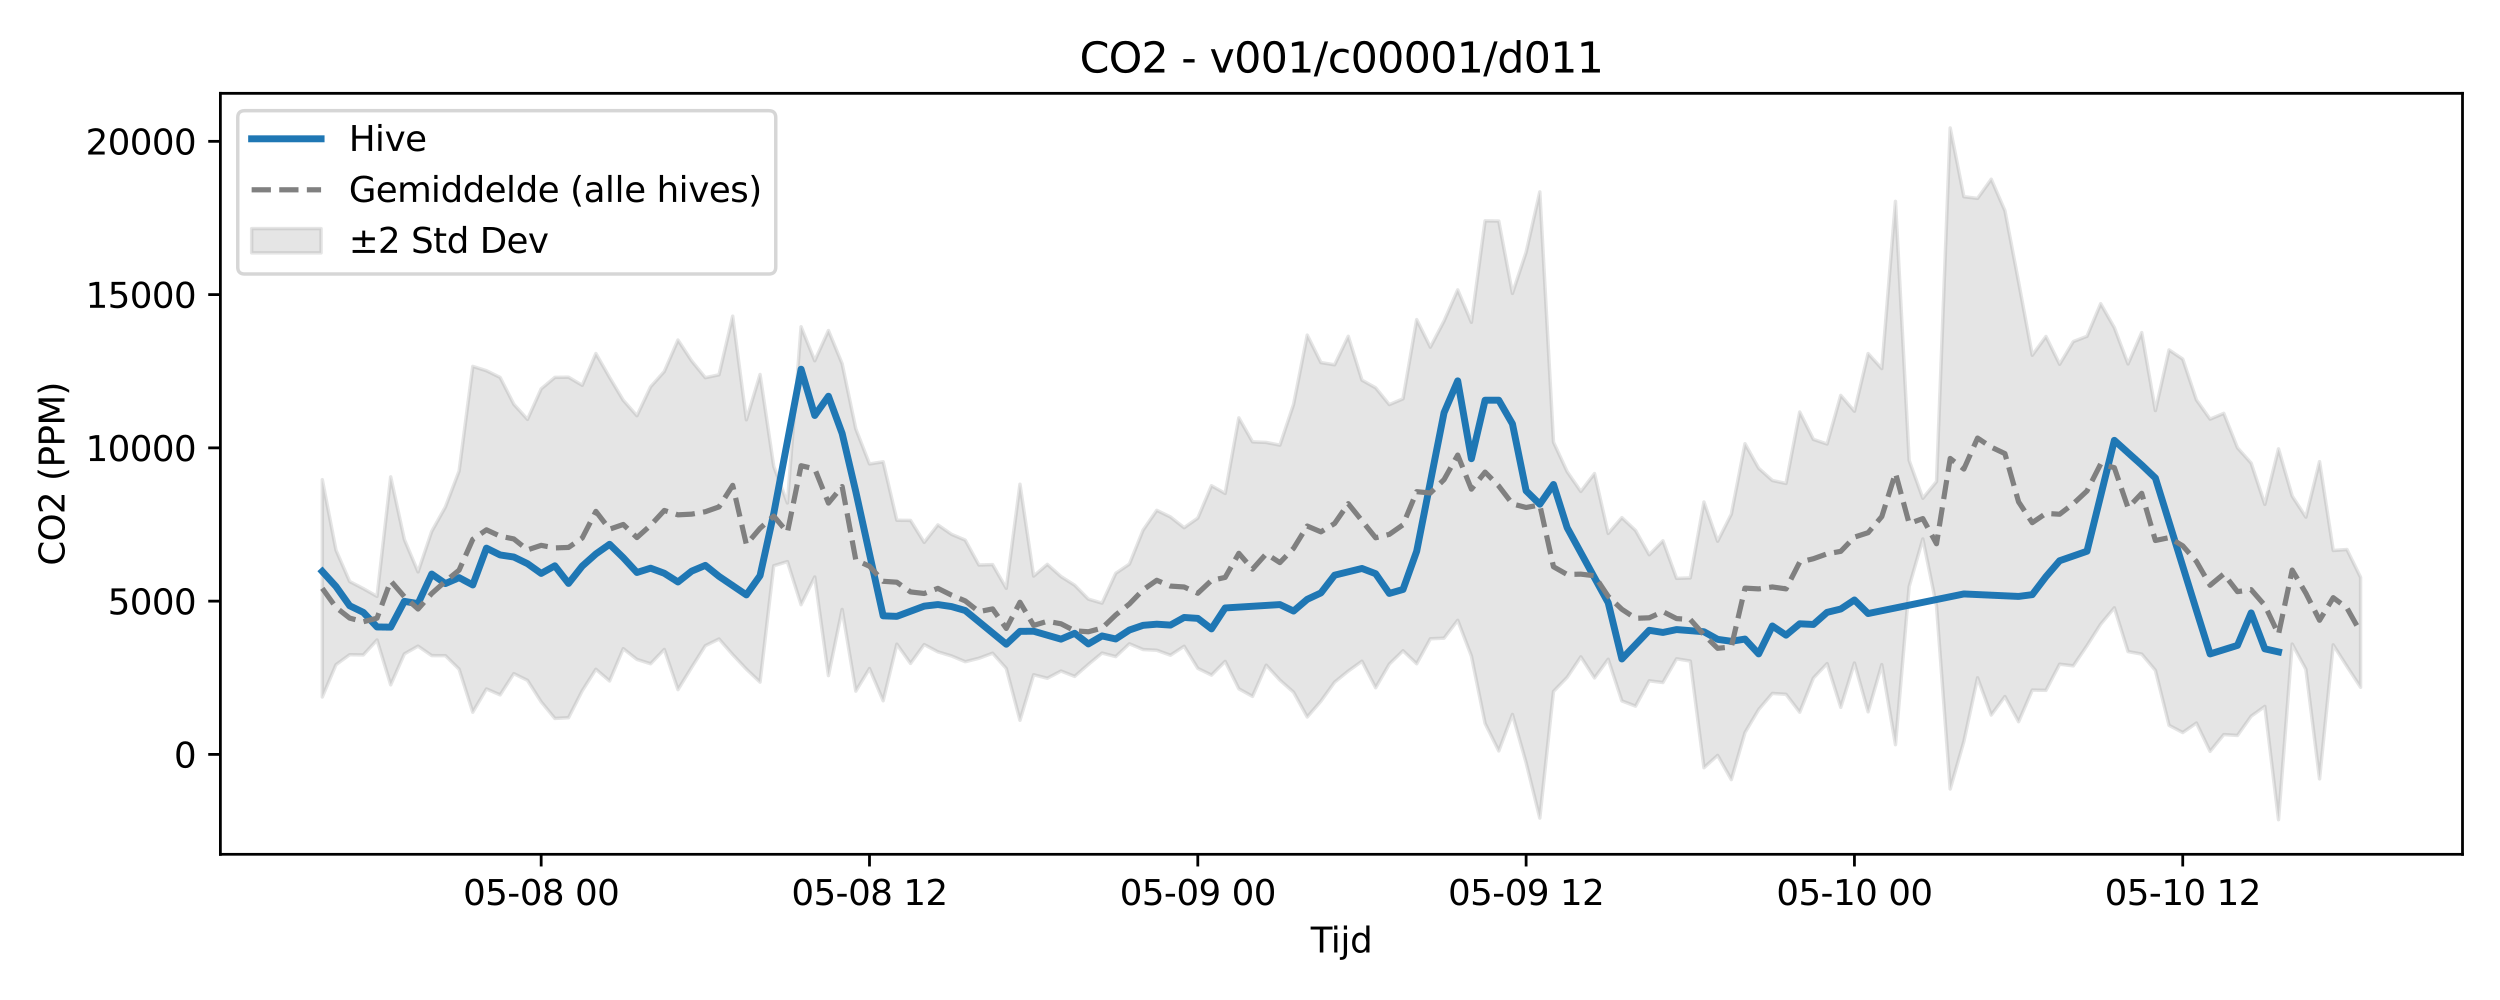 <?xml version="1.0" encoding="utf-8" standalone="no"?>
<!DOCTYPE svg PUBLIC "-//W3C//DTD SVG 1.1//EN"
  "http://www.w3.org/Graphics/SVG/1.1/DTD/svg11.dtd">
<svg xmlns:xlink="http://www.w3.org/1999/xlink" width="720pt" height="288pt" viewBox="0 0 720 288" xmlns="http://www.w3.org/2000/svg" version="1.1">
 <defs>
  <style type="text/css">*{stroke-linejoin: round; stroke-linecap: butt}</style>
 </defs>
 <g id="figure_1">
  <g id="patch_1">
   <path d="M 0 288 
L 720 288 
L 720 0 
L 0 0 
z
" style="fill: #ffffff"/>
  </g>
  <g id="axes_1">
   <g id="patch_2">
    <path d="M 63.47 246.04 
L 709.2 246.04 
L 709.2 26.88 
L 63.47 26.88 
z
" style="fill: #ffffff"/>
   </g>
   <g id="FillBetweenPolyCollection_1">
    <defs>
     <path id="m1cd697b3a4" d="M 92.821 -149.857 
L 92.821 -87.265 
L 96.761 -96.568 
L 100.701 -99.441 
L 104.641 -99.381 
L 108.58 -103.682 
L 112.52 -90.764 
L 116.46 -99.681 
L 120.4 -101.909 
L 124.34 -99.181 
L 128.279 -99.164 
L 132.219 -95.28 
L 136.159 -82.875 
L 140.099 -89.584 
L 144.039 -87.875 
L 147.978 -93.989 
L 151.918 -92.054 
L 155.858 -85.867 
L 159.798 -81.086 
L 163.737 -81.306 
L 167.677 -89.051 
L 171.617 -95.248 
L 175.557 -91.877 
L 179.497 -101.176 
L 183.436 -98.084 
L 187.376 -96.836 
L 191.316 -100.967 
L 195.256 -89.384 
L 199.195 -95.785 
L 203.135 -102.03 
L 207.075 -103.975 
L 211.015 -99.48 
L 214.955 -95.288 
L 218.894 -91.544 
L 222.834 -125.053 
L 226.774 -126.261 
L 230.714 -113.846 
L 234.653 -121.828 
L 238.593 -93.425 
L 242.533 -112.487 
L 246.473 -88.946 
L 250.413 -95.459 
L 254.352 -86.172 
L 258.292 -102.478 
L 262.232 -96.932 
L 266.172 -102.364 
L 270.111 -100.268 
L 274.051 -99.081 
L 277.991 -97.424 
L 281.931 -98.413 
L 285.871 -99.874 
L 289.81 -95.466 
L 293.75 -80.554 
L 297.69 -93.672 
L 301.63 -92.661 
L 305.57 -94.737 
L 309.509 -93.195 
L 313.449 -96.648 
L 317.389 -99.917 
L 321.329 -98.898 
L 325.268 -102.586 
L 329.208 -100.93 
L 333.148 -100.728 
L 337.088 -99.299 
L 341.028 -101.877 
L 344.967 -95.502 
L 348.907 -93.571 
L 352.847 -97.528 
L 356.787 -89.623 
L 360.726 -87.436 
L 364.666 -96.42 
L 368.606 -92.134 
L 372.546 -88.642 
L 376.486 -81.509 
L 380.425 -86.066 
L 384.365 -91.53 
L 388.305 -94.735 
L 392.245 -97.567 
L 396.184 -89.932 
L 400.124 -96.74 
L 404.064 -100.583 
L 408.004 -96.836 
L 411.944 -104.027 
L 415.883 -104.205 
L 419.823 -109.354 
L 423.763 -99.068 
L 427.703 -79.665 
L 431.642 -71.728 
L 435.582 -82.234 
L 439.522 -68.338 
L 443.462 -52.395 
L 447.402 -88.867 
L 451.341 -92.93 
L 455.281 -98.828 
L 459.221 -92.753 
L 463.161 -98.137 
L 467.1 -86.137 
L 471.04 -84.628 
L 474.98 -91.92 
L 478.92 -91.432 
L 482.86 -98.266 
L 486.799 -97.616 
L 490.739 -66.896 
L 494.679 -70.449 
L 498.619 -63.465 
L 502.559 -77.027 
L 506.498 -83.652 
L 510.438 -88.292 
L 514.378 -88.036 
L 518.318 -82.878 
L 522.257 -92.716 
L 526.197 -96.878 
L 530.137 -84.291 
L 534.077 -97.055 
L 538.017 -82.996 
L 541.956 -96.599 
L 545.896 -73.531 
L 549.836 -119.077 
L 553.776 -132.783 
L 557.715 -113.503 
L 561.655 -60.771 
L 565.595 -74.476 
L 569.535 -92.797 
L 573.475 -82.07 
L 577.414 -87.397 
L 581.354 -80.142 
L 585.294 -89.258 
L 589.234 -89.181 
L 593.173 -96.716 
L 597.113 -96.239 
L 601.053 -102.043 
L 604.993 -108.229 
L 608.933 -112.957 
L 612.872 -100.344 
L 616.812 -99.622 
L 620.752 -94.934 
L 624.692 -79.094 
L 628.631 -77.029 
L 632.571 -79.763 
L 636.511 -71.604 
L 640.451 -76.444 
L 644.391 -76.186 
L 648.33 -81.728 
L 652.27 -84.552 
L 656.21 -51.922 
L 660.15 -102.513 
L 664.09 -95.251 
L 668.029 -63.68 
L 671.969 -102.28 
L 675.909 -96.102 
L 679.849 -90.07 
L 679.849 -121.725 
L 679.849 -121.725 
L 675.909 -129.746 
L 671.969 -129.457 
L 668.029 -155.05 
L 664.09 -139.067 
L 660.15 -145.126 
L 656.21 -158.728 
L 652.27 -142.736 
L 648.33 -154.625 
L 644.391 -159.033 
L 640.451 -168.955 
L 636.511 -167.289 
L 632.571 -172.831 
L 628.631 -184.576 
L 624.692 -187.222 
L 620.752 -169.744 
L 616.812 -192.221 
L 612.872 -183.188 
L 608.933 -193.639 
L 604.993 -200.538 
L 601.053 -191.156 
L 597.113 -189.629 
L 593.173 -183.087 
L 589.234 -191.103 
L 585.294 -185.688 
L 581.354 -206.771 
L 577.414 -227.324 
L 573.475 -236.383 
L 569.535 -230.869 
L 565.595 -231.35 
L 561.655 -251.158 
L 557.715 -149.301 
L 553.776 -144.5 
L 549.836 -155.386 
L 545.896 -230.018 
L 541.956 -181.844 
L 538.017 -186.177 
L 534.077 -169.567 
L 530.137 -174.131 
L 526.197 -160.129 
L 522.257 -161.459 
L 518.318 -169.344 
L 514.378 -148.769 
L 510.438 -149.619 
L 506.498 -153.147 
L 502.559 -160.211 
L 498.619 -139.915 
L 494.679 -132.123 
L 490.739 -143.433 
L 486.799 -121.564 
L 482.86 -121.421 
L 478.92 -132.258 
L 474.98 -128.228 
L 471.04 -135.228 
L 467.1 -138.919 
L 463.161 -134.369 
L 459.221 -151.617 
L 455.281 -146.467 
L 451.341 -152.159 
L 447.402 -160.679 
L 443.462 -232.736 
L 439.522 -215.354 
L 435.582 -203.512 
L 431.642 -224.337 
L 427.703 -224.403 
L 423.763 -195.176 
L 419.823 -204.521 
L 415.883 -195.537 
L 411.944 -188.018 
L 408.004 -195.957 
L 404.064 -173.143 
L 400.124 -171.474 
L 396.184 -176.307 
L 392.245 -178.524 
L 388.305 -191.144 
L 384.365 -182.941 
L 380.425 -183.58 
L 376.486 -191.491 
L 372.546 -171.519 
L 368.606 -159.807 
L 364.666 -160.577 
L 360.726 -160.754 
L 356.787 -167.665 
L 352.847 -145.894 
L 348.907 -148.116 
L 344.967 -138.789 
L 341.028 -136.022 
L 337.088 -139.122 
L 333.148 -141.029 
L 329.208 -135.329 
L 325.268 -125.549 
L 321.329 -122.883 
L 317.389 -114.3 
L 313.449 -115.453 
L 309.509 -119.46 
L 305.57 -121.962 
L 301.63 -125.471 
L 297.69 -122.088 
L 293.75 -148.547 
L 289.81 -118.566 
L 285.871 -125.394 
L 281.931 -125.275 
L 277.991 -132.452 
L 274.051 -134.108 
L 270.111 -136.836 
L 266.172 -131.793 
L 262.232 -138.126 
L 258.292 -138.167 
L 254.352 -155.007 
L 250.413 -154.389 
L 246.473 -164.481 
L 242.533 -183.259 
L 238.593 -192.807 
L 234.653 -184.103 
L 230.714 -193.897 
L 226.774 -143.132 
L 222.834 -153.673 
L 218.894 -180.154 
L 214.955 -167.102 
L 211.015 -196.952 
L 207.075 -180.055 
L 203.135 -179.224 
L 199.195 -184.066 
L 195.256 -190.072 
L 191.316 -181.011 
L 187.376 -176.604 
L 183.436 -168.273 
L 179.497 -172.728 
L 175.557 -179.306 
L 171.617 -186.193 
L 167.677 -177.033 
L 163.737 -179.373 
L 159.798 -179.316 
L 155.858 -176.005 
L 151.918 -167.22 
L 147.978 -171.582 
L 144.039 -179.296 
L 140.099 -181.241 
L 136.159 -182.48 
L 132.219 -152.324 
L 128.279 -142 
L 124.34 -134.972 
L 120.4 -123.292 
L 116.46 -132.604 
L 112.52 -150.669 
L 108.58 -116.245 
L 104.641 -118.484 
L 100.701 -120.533 
L 96.761 -129.568 
L 92.821 -149.857 
z
" style="stroke: #808080; stroke-opacity: 0.2"/>
    </defs>
    <g clip-path="url(#p58d1a77157)">
     <use xlink:href="#m1cd697b3a4" x="0" y="288" style="fill: #808080; fill-opacity: 0.2; stroke: #808080; stroke-opacity: 0.2"/>
    </g>
   </g>
   <g id="matplotlib.axis_1">
    <g id="xtick_1">
     <g id="line2d_1">
      <defs>
       <path id="md3120bef82" d="M 0 0 
L 0 3.5 
" style="stroke: #000000; stroke-width: 0.8"/>
      </defs>
      <g>
       <use xlink:href="#md3120bef82" x="155.858" y="246.04" style="stroke: #000000; stroke-width: 0.8"/>
      </g>
     </g>
     <g id="text_1">
      <!-- 05-08 00 -->
      <g transform="translate(133.377 260.638) scale(0.1 -0.1)">
       <defs>
        <path id="DejaVuSans-30" d="M 2034 4250 
Q 1547 4250 1301 3770 
Q 1056 3291 1056 2328 
Q 1056 1369 1301 889 
Q 1547 409 2034 409 
Q 2525 409 2770 889 
Q 3016 1369 3016 2328 
Q 3016 3291 2770 3770 
Q 2525 4250 2034 4250 
z
M 2034 4750 
Q 2819 4750 3233 4129 
Q 3647 3509 3647 2328 
Q 3647 1150 3233 529 
Q 2819 -91 2034 -91 
Q 1250 -91 836 529 
Q 422 1150 422 2328 
Q 422 3509 836 4129 
Q 1250 4750 2034 4750 
z
" transform="scale(0.016)"/>
        <path id="DejaVuSans-35" d="M 691 4666 
L 3169 4666 
L 3169 4134 
L 1269 4134 
L 1269 2991 
Q 1406 3038 1543 3061 
Q 1681 3084 1819 3084 
Q 2600 3084 3056 2656 
Q 3513 2228 3513 1497 
Q 3513 744 3044 326 
Q 2575 -91 1722 -91 
Q 1428 -91 1123 -41 
Q 819 9 494 109 
L 494 744 
Q 775 591 1075 516 
Q 1375 441 1709 441 
Q 2250 441 2565 725 
Q 2881 1009 2881 1497 
Q 2881 1984 2565 2268 
Q 2250 2553 1709 2553 
Q 1456 2553 1204 2497 
Q 953 2441 691 2322 
L 691 4666 
z
" transform="scale(0.016)"/>
        <path id="DejaVuSans-2d" d="M 313 2009 
L 1997 2009 
L 1997 1497 
L 313 1497 
L 313 2009 
z
" transform="scale(0.016)"/>
        <path id="DejaVuSans-38" d="M 2034 2216 
Q 1584 2216 1326 1975 
Q 1069 1734 1069 1313 
Q 1069 891 1326 650 
Q 1584 409 2034 409 
Q 2484 409 2743 651 
Q 3003 894 3003 1313 
Q 3003 1734 2745 1975 
Q 2488 2216 2034 2216 
z
M 1403 2484 
Q 997 2584 770 2862 
Q 544 3141 544 3541 
Q 544 4100 942 4425 
Q 1341 4750 2034 4750 
Q 2731 4750 3128 4425 
Q 3525 4100 3525 3541 
Q 3525 3141 3298 2862 
Q 3072 2584 2669 2484 
Q 3125 2378 3379 2068 
Q 3634 1759 3634 1313 
Q 3634 634 3220 271 
Q 2806 -91 2034 -91 
Q 1263 -91 848 271 
Q 434 634 434 1313 
Q 434 1759 690 2068 
Q 947 2378 1403 2484 
z
M 1172 3481 
Q 1172 3119 1398 2916 
Q 1625 2713 2034 2713 
Q 2441 2713 2670 2916 
Q 2900 3119 2900 3481 
Q 2900 3844 2670 4047 
Q 2441 4250 2034 4250 
Q 1625 4250 1398 4047 
Q 1172 3844 1172 3481 
z
" transform="scale(0.016)"/>
        <path id="DejaVuSans-20" transform="scale(0.016)"/>
       </defs>
       <use xlink:href="#DejaVuSans-30"/>
       <use xlink:href="#DejaVuSans-35" transform="translate(63.623 0)"/>
       <use xlink:href="#DejaVuSans-2d" transform="translate(127.246 0)"/>
       <use xlink:href="#DejaVuSans-30" transform="translate(163.33 0)"/>
       <use xlink:href="#DejaVuSans-38" transform="translate(226.953 0)"/>
       <use xlink:href="#DejaVuSans-20" transform="translate(290.576 0)"/>
       <use xlink:href="#DejaVuSans-30" transform="translate(322.363 0)"/>
       <use xlink:href="#DejaVuSans-30" transform="translate(385.986 0)"/>
      </g>
     </g>
    </g>
    <g id="xtick_2">
     <g id="line2d_2">
      <g>
       <use xlink:href="#md3120bef82" x="250.413" y="246.04" style="stroke: #000000; stroke-width: 0.8"/>
      </g>
     </g>
     <g id="text_2">
      <!-- 05-08 12 -->
      <g transform="translate(227.932 260.638) scale(0.1 -0.1)">
       <defs>
        <path id="DejaVuSans-31" d="M 794 531 
L 1825 531 
L 1825 4091 
L 703 3866 
L 703 4441 
L 1819 4666 
L 2450 4666 
L 2450 531 
L 3481 531 
L 3481 0 
L 794 0 
L 794 531 
z
" transform="scale(0.016)"/>
        <path id="DejaVuSans-32" d="M 1228 531 
L 3431 531 
L 3431 0 
L 469 0 
L 469 531 
Q 828 903 1448 1529 
Q 2069 2156 2228 2338 
Q 2531 2678 2651 2914 
Q 2772 3150 2772 3378 
Q 2772 3750 2511 3984 
Q 2250 4219 1831 4219 
Q 1534 4219 1204 4116 
Q 875 4013 500 3803 
L 500 4441 
Q 881 4594 1212 4672 
Q 1544 4750 1819 4750 
Q 2544 4750 2975 4387 
Q 3406 4025 3406 3419 
Q 3406 3131 3298 2873 
Q 3191 2616 2906 2266 
Q 2828 2175 2409 1742 
Q 1991 1309 1228 531 
z
" transform="scale(0.016)"/>
       </defs>
       <use xlink:href="#DejaVuSans-30"/>
       <use xlink:href="#DejaVuSans-35" transform="translate(63.623 0)"/>
       <use xlink:href="#DejaVuSans-2d" transform="translate(127.246 0)"/>
       <use xlink:href="#DejaVuSans-30" transform="translate(163.33 0)"/>
       <use xlink:href="#DejaVuSans-38" transform="translate(226.953 0)"/>
       <use xlink:href="#DejaVuSans-20" transform="translate(290.576 0)"/>
       <use xlink:href="#DejaVuSans-31" transform="translate(322.363 0)"/>
       <use xlink:href="#DejaVuSans-32" transform="translate(385.986 0)"/>
      </g>
     </g>
    </g>
    <g id="xtick_3">
     <g id="line2d_3">
      <g>
       <use xlink:href="#md3120bef82" x="344.967" y="246.04" style="stroke: #000000; stroke-width: 0.8"/>
      </g>
     </g>
     <g id="text_3">
      <!-- 05-09 00 -->
      <g transform="translate(322.487 260.638) scale(0.1 -0.1)">
       <defs>
        <path id="DejaVuSans-39" d="M 703 97 
L 703 672 
Q 941 559 1184 500 
Q 1428 441 1663 441 
Q 2288 441 2617 861 
Q 2947 1281 2994 2138 
Q 2813 1869 2534 1725 
Q 2256 1581 1919 1581 
Q 1219 1581 811 2004 
Q 403 2428 403 3163 
Q 403 3881 828 4315 
Q 1253 4750 1959 4750 
Q 2769 4750 3195 4129 
Q 3622 3509 3622 2328 
Q 3622 1225 3098 567 
Q 2575 -91 1691 -91 
Q 1453 -91 1209 -44 
Q 966 3 703 97 
z
M 1959 2075 
Q 2384 2075 2632 2365 
Q 2881 2656 2881 3163 
Q 2881 3666 2632 3958 
Q 2384 4250 1959 4250 
Q 1534 4250 1286 3958 
Q 1038 3666 1038 3163 
Q 1038 2656 1286 2365 
Q 1534 2075 1959 2075 
z
" transform="scale(0.016)"/>
       </defs>
       <use xlink:href="#DejaVuSans-30"/>
       <use xlink:href="#DejaVuSans-35" transform="translate(63.623 0)"/>
       <use xlink:href="#DejaVuSans-2d" transform="translate(127.246 0)"/>
       <use xlink:href="#DejaVuSans-30" transform="translate(163.33 0)"/>
       <use xlink:href="#DejaVuSans-39" transform="translate(226.953 0)"/>
       <use xlink:href="#DejaVuSans-20" transform="translate(290.576 0)"/>
       <use xlink:href="#DejaVuSans-30" transform="translate(322.363 0)"/>
       <use xlink:href="#DejaVuSans-30" transform="translate(385.986 0)"/>
      </g>
     </g>
    </g>
    <g id="xtick_4">
     <g id="line2d_4">
      <g>
       <use xlink:href="#md3120bef82" x="439.522" y="246.04" style="stroke: #000000; stroke-width: 0.8"/>
      </g>
     </g>
     <g id="text_4">
      <!-- 05-09 12 -->
      <g transform="translate(417.042 260.638) scale(0.1 -0.1)">
       <use xlink:href="#DejaVuSans-30"/>
       <use xlink:href="#DejaVuSans-35" transform="translate(63.623 0)"/>
       <use xlink:href="#DejaVuSans-2d" transform="translate(127.246 0)"/>
       <use xlink:href="#DejaVuSans-30" transform="translate(163.33 0)"/>
       <use xlink:href="#DejaVuSans-39" transform="translate(226.953 0)"/>
       <use xlink:href="#DejaVuSans-20" transform="translate(290.576 0)"/>
       <use xlink:href="#DejaVuSans-31" transform="translate(322.363 0)"/>
       <use xlink:href="#DejaVuSans-32" transform="translate(385.986 0)"/>
      </g>
     </g>
    </g>
    <g id="xtick_5">
     <g id="line2d_5">
      <g>
       <use xlink:href="#md3120bef82" x="534.077" y="246.04" style="stroke: #000000; stroke-width: 0.8"/>
      </g>
     </g>
     <g id="text_5">
      <!-- 05-10 00 -->
      <g transform="translate(511.596 260.638) scale(0.1 -0.1)">
       <use xlink:href="#DejaVuSans-30"/>
       <use xlink:href="#DejaVuSans-35" transform="translate(63.623 0)"/>
       <use xlink:href="#DejaVuSans-2d" transform="translate(127.246 0)"/>
       <use xlink:href="#DejaVuSans-31" transform="translate(163.33 0)"/>
       <use xlink:href="#DejaVuSans-30" transform="translate(226.953 0)"/>
       <use xlink:href="#DejaVuSans-20" transform="translate(290.576 0)"/>
       <use xlink:href="#DejaVuSans-30" transform="translate(322.363 0)"/>
       <use xlink:href="#DejaVuSans-30" transform="translate(385.986 0)"/>
      </g>
     </g>
    </g>
    <g id="xtick_6">
     <g id="line2d_6">
      <g>
       <use xlink:href="#md3120bef82" x="628.631" y="246.04" style="stroke: #000000; stroke-width: 0.8"/>
      </g>
     </g>
     <g id="text_6">
      <!-- 05-10 12 -->
      <g transform="translate(606.151 260.638) scale(0.1 -0.1)">
       <use xlink:href="#DejaVuSans-30"/>
       <use xlink:href="#DejaVuSans-35" transform="translate(63.623 0)"/>
       <use xlink:href="#DejaVuSans-2d" transform="translate(127.246 0)"/>
       <use xlink:href="#DejaVuSans-31" transform="translate(163.33 0)"/>
       <use xlink:href="#DejaVuSans-30" transform="translate(226.953 0)"/>
       <use xlink:href="#DejaVuSans-20" transform="translate(290.576 0)"/>
       <use xlink:href="#DejaVuSans-31" transform="translate(322.363 0)"/>
       <use xlink:href="#DejaVuSans-32" transform="translate(385.986 0)"/>
      </g>
     </g>
    </g>
    <g id="text_7">
     <!-- Tijd -->
     <g transform="translate(377.485 274.317) scale(0.1 -0.1)">
      <defs>
       <path id="DejaVuSans-54" d="M -19 4666 
L 3928 4666 
L 3928 4134 
L 2272 4134 
L 2272 0 
L 1638 0 
L 1638 4134 
L -19 4134 
L -19 4666 
z
" transform="scale(0.016)"/>
       <path id="DejaVuSans-69" d="M 603 3500 
L 1178 3500 
L 1178 0 
L 603 0 
L 603 3500 
z
M 603 4863 
L 1178 4863 
L 1178 4134 
L 603 4134 
L 603 4863 
z
" transform="scale(0.016)"/>
       <path id="DejaVuSans-6a" d="M 603 3500 
L 1178 3500 
L 1178 -63 
Q 1178 -731 923 -1031 
Q 669 -1331 103 -1331 
L -116 -1331 
L -116 -844 
L 38 -844 
Q 366 -844 484 -692 
Q 603 -541 603 -63 
L 603 3500 
z
M 603 4863 
L 1178 4863 
L 1178 4134 
L 603 4134 
L 603 4863 
z
" transform="scale(0.016)"/>
       <path id="DejaVuSans-64" d="M 2906 2969 
L 2906 4863 
L 3481 4863 
L 3481 0 
L 2906 0 
L 2906 525 
Q 2725 213 2448 61 
Q 2172 -91 1784 -91 
Q 1150 -91 751 415 
Q 353 922 353 1747 
Q 353 2572 751 3078 
Q 1150 3584 1784 3584 
Q 2172 3584 2448 3432 
Q 2725 3281 2906 2969 
z
M 947 1747 
Q 947 1113 1208 752 
Q 1469 391 1925 391 
Q 2381 391 2643 752 
Q 2906 1113 2906 1747 
Q 2906 2381 2643 2742 
Q 2381 3103 1925 3103 
Q 1469 3103 1208 2742 
Q 947 2381 947 1747 
z
" transform="scale(0.016)"/>
      </defs>
      <use xlink:href="#DejaVuSans-54"/>
      <use xlink:href="#DejaVuSans-69" transform="translate(57.959 0)"/>
      <use xlink:href="#DejaVuSans-6a" transform="translate(85.742 0)"/>
      <use xlink:href="#DejaVuSans-64" transform="translate(113.525 0)"/>
     </g>
    </g>
   </g>
   <g id="matplotlib.axis_2">
    <g id="ytick_1">
     <g id="line2d_7">
      <defs>
       <path id="mbe0775b3e4" d="M 0 0 
L -3.5 0 
" style="stroke: #000000; stroke-width: 0.8"/>
      </defs>
      <g>
       <use xlink:href="#mbe0775b3e4" x="63.47" y="217.274" style="stroke: #000000; stroke-width: 0.8"/>
      </g>
     </g>
     <g id="text_8">
      <!-- 0 -->
      <g transform="translate(50.108 221.073) scale(0.1 -0.1)">
       <use xlink:href="#DejaVuSans-30"/>
      </g>
     </g>
    </g>
    <g id="ytick_2">
     <g id="line2d_8">
      <g>
       <use xlink:href="#mbe0775b3e4" x="63.47" y="173.131" style="stroke: #000000; stroke-width: 0.8"/>
      </g>
     </g>
     <g id="text_9">
      <!-- 5000 -->
      <g transform="translate(31.02 176.93) scale(0.1 -0.1)">
       <use xlink:href="#DejaVuSans-35"/>
       <use xlink:href="#DejaVuSans-30" transform="translate(63.623 0)"/>
       <use xlink:href="#DejaVuSans-30" transform="translate(127.246 0)"/>
       <use xlink:href="#DejaVuSans-30" transform="translate(190.869 0)"/>
      </g>
     </g>
    </g>
    <g id="ytick_3">
     <g id="line2d_9">
      <g>
       <use xlink:href="#mbe0775b3e4" x="63.47" y="128.987" style="stroke: #000000; stroke-width: 0.8"/>
      </g>
     </g>
     <g id="text_10">
      <!-- 10000 -->
      <g transform="translate(24.657 132.787) scale(0.1 -0.1)">
       <use xlink:href="#DejaVuSans-31"/>
       <use xlink:href="#DejaVuSans-30" transform="translate(63.623 0)"/>
       <use xlink:href="#DejaVuSans-30" transform="translate(127.246 0)"/>
       <use xlink:href="#DejaVuSans-30" transform="translate(190.869 0)"/>
       <use xlink:href="#DejaVuSans-30" transform="translate(254.492 0)"/>
      </g>
     </g>
    </g>
    <g id="ytick_4">
     <g id="line2d_10">
      <g>
       <use xlink:href="#mbe0775b3e4" x="63.47" y="84.844" style="stroke: #000000; stroke-width: 0.8"/>
      </g>
     </g>
     <g id="text_11">
      <!-- 15000 -->
      <g transform="translate(24.657 88.643) scale(0.1 -0.1)">
       <use xlink:href="#DejaVuSans-31"/>
       <use xlink:href="#DejaVuSans-35" transform="translate(63.623 0)"/>
       <use xlink:href="#DejaVuSans-30" transform="translate(127.246 0)"/>
       <use xlink:href="#DejaVuSans-30" transform="translate(190.869 0)"/>
       <use xlink:href="#DejaVuSans-30" transform="translate(254.492 0)"/>
      </g>
     </g>
    </g>
    <g id="ytick_5">
     <g id="line2d_11">
      <g>
       <use xlink:href="#mbe0775b3e4" x="63.47" y="40.701" style="stroke: #000000; stroke-width: 0.8"/>
      </g>
     </g>
     <g id="text_12">
      <!-- 20000 -->
      <g transform="translate(24.657 44.5) scale(0.1 -0.1)">
       <use xlink:href="#DejaVuSans-32"/>
       <use xlink:href="#DejaVuSans-30" transform="translate(63.623 0)"/>
       <use xlink:href="#DejaVuSans-30" transform="translate(127.246 0)"/>
       <use xlink:href="#DejaVuSans-30" transform="translate(190.869 0)"/>
       <use xlink:href="#DejaVuSans-30" transform="translate(254.492 0)"/>
      </g>
     </g>
    </g>
    <g id="text_13">
     <!-- CO2 (PPM) -->
     <g transform="translate(18.578 162.903) rotate(-90) scale(0.1 -0.1)">
      <defs>
       <path id="DejaVuSans-43" d="M 4122 4306 
L 4122 3641 
Q 3803 3938 3442 4084 
Q 3081 4231 2675 4231 
Q 1875 4231 1450 3742 
Q 1025 3253 1025 2328 
Q 1025 1406 1450 917 
Q 1875 428 2675 428 
Q 3081 428 3442 575 
Q 3803 722 4122 1019 
L 4122 359 
Q 3791 134 3420 21 
Q 3050 -91 2638 -91 
Q 1578 -91 968 557 
Q 359 1206 359 2328 
Q 359 3453 968 4101 
Q 1578 4750 2638 4750 
Q 3056 4750 3426 4639 
Q 3797 4528 4122 4306 
z
" transform="scale(0.016)"/>
       <path id="DejaVuSans-4f" d="M 2522 4238 
Q 1834 4238 1429 3725 
Q 1025 3213 1025 2328 
Q 1025 1447 1429 934 
Q 1834 422 2522 422 
Q 3209 422 3611 934 
Q 4013 1447 4013 2328 
Q 4013 3213 3611 3725 
Q 3209 4238 2522 4238 
z
M 2522 4750 
Q 3503 4750 4090 4092 
Q 4678 3434 4678 2328 
Q 4678 1225 4090 567 
Q 3503 -91 2522 -91 
Q 1538 -91 948 565 
Q 359 1222 359 2328 
Q 359 3434 948 4092 
Q 1538 4750 2522 4750 
z
" transform="scale(0.016)"/>
       <path id="DejaVuSans-28" d="M 1984 4856 
Q 1566 4138 1362 3434 
Q 1159 2731 1159 2009 
Q 1159 1288 1364 580 
Q 1569 -128 1984 -844 
L 1484 -844 
Q 1016 -109 783 600 
Q 550 1309 550 2009 
Q 550 2706 781 3412 
Q 1013 4119 1484 4856 
L 1984 4856 
z
" transform="scale(0.016)"/>
       <path id="DejaVuSans-50" d="M 1259 4147 
L 1259 2394 
L 2053 2394 
Q 2494 2394 2734 2622 
Q 2975 2850 2975 3272 
Q 2975 3691 2734 3919 
Q 2494 4147 2053 4147 
L 1259 4147 
z
M 628 4666 
L 2053 4666 
Q 2838 4666 3239 4311 
Q 3641 3956 3641 3272 
Q 3641 2581 3239 2228 
Q 2838 1875 2053 1875 
L 1259 1875 
L 1259 0 
L 628 0 
L 628 4666 
z
" transform="scale(0.016)"/>
       <path id="DejaVuSans-4d" d="M 628 4666 
L 1569 4666 
L 2759 1491 
L 3956 4666 
L 4897 4666 
L 4897 0 
L 4281 0 
L 4281 4097 
L 3078 897 
L 2444 897 
L 1241 4097 
L 1241 0 
L 628 0 
L 628 4666 
z
" transform="scale(0.016)"/>
       <path id="DejaVuSans-29" d="M 513 4856 
L 1013 4856 
Q 1481 4119 1714 3412 
Q 1947 2706 1947 2009 
Q 1947 1309 1714 600 
Q 1481 -109 1013 -844 
L 513 -844 
Q 928 -128 1133 580 
Q 1338 1288 1338 2009 
Q 1338 2731 1133 3434 
Q 928 4138 513 4856 
z
" transform="scale(0.016)"/>
      </defs>
      <use xlink:href="#DejaVuSans-43"/>
      <use xlink:href="#DejaVuSans-4f" transform="translate(69.824 0)"/>
      <use xlink:href="#DejaVuSans-32" transform="translate(148.535 0)"/>
      <use xlink:href="#DejaVuSans-20" transform="translate(212.158 0)"/>
      <use xlink:href="#DejaVuSans-28" transform="translate(243.945 0)"/>
      <use xlink:href="#DejaVuSans-50" transform="translate(282.959 0)"/>
      <use xlink:href="#DejaVuSans-50" transform="translate(343.262 0)"/>
      <use xlink:href="#DejaVuSans-4d" transform="translate(403.564 0)"/>
      <use xlink:href="#DejaVuSans-29" transform="translate(489.844 0)"/>
     </g>
    </g>
   </g>
   <g id="line2d_12">
    <path d="M 92.821 164.571 
L 96.761 168.902 
L 100.701 174.452 
L 104.641 176.368 
L 108.58 180.562 
L 112.52 180.623 
L 116.46 173.184 
L 120.4 173.846 
L 124.34 165.332 
L 128.279 168.066 
L 132.219 166.362 
L 136.159 168.466 
L 140.099 157.869 
L 144.039 159.826 
L 147.978 160.42 
L 151.918 162.333 
L 155.858 165.144 
L 159.798 162.954 
L 163.737 168.022 
L 167.677 163.042 
L 171.617 159.535 
L 175.557 156.759 
L 179.497 160.603 
L 183.436 164.873 
L 187.376 163.637 
L 191.316 165.101 
L 195.256 167.608 
L 199.195 164.492 
L 203.135 162.831 
L 207.075 165.997 
L 214.955 171.33 
L 218.894 165.794 
L 222.834 147.904 
L 230.714 106.342 
L 234.653 119.655 
L 238.593 114.12 
L 242.533 124.825 
L 246.473 141.604 
L 254.352 177.36 
L 258.292 177.51 
L 266.172 174.57 
L 270.111 174.111 
L 274.051 174.693 
L 277.991 175.829 
L 289.81 185.532 
L 293.75 181.831 
L 297.69 181.796 
L 305.57 184.075 
L 309.509 182.389 
L 313.449 185.45 
L 317.389 183.151 
L 321.329 184.022 
L 325.268 181.447 
L 329.208 180.094 
L 333.148 179.767 
L 337.088 180.023 
L 341.028 177.831 
L 344.967 178.092 
L 348.907 181.118 
L 352.847 175.091 
L 368.606 174.12 
L 372.546 175.982 
L 376.486 172.61 
L 380.425 170.759 
L 384.365 165.648 
L 392.245 163.719 
L 396.184 165.225 
L 400.124 170.906 
L 404.064 169.767 
L 408.004 158.758 
L 415.883 118.861 
L 419.823 109.697 
L 423.763 132.104 
L 427.703 115.268 
L 431.642 115.254 
L 435.582 122.075 
L 439.522 141.348 
L 443.462 145.214 
L 447.402 139.538 
L 451.341 151.968 
L 463.161 173.581 
L 467.1 189.782 
L 474.98 181.527 
L 478.92 182.145 
L 482.86 181.315 
L 490.739 181.942 
L 494.679 184.131 
L 498.619 184.687 
L 502.559 184.052 
L 506.498 188.319 
L 510.438 180.285 
L 514.378 182.928 
L 518.318 179.649 
L 522.257 179.846 
L 526.197 176.359 
L 530.137 175.397 
L 534.077 172.798 
L 538.017 176.698 
L 565.595 171.056 
L 581.354 171.771 
L 585.294 171.259 
L 589.234 166.077 
L 593.173 161.495 
L 601.053 158.753 
L 608.933 126.824 
L 612.872 130.382 
L 616.812 133.914 
L 620.752 137.675 
L 632.571 175.776 
L 636.511 188.334 
L 644.391 185.875 
L 648.33 176.521 
L 652.27 186.868 
L 656.21 187.751 
" clip-path="url(#p58d1a77157)" style="fill: none; stroke: #1f77b4; stroke-width: 2; stroke-linecap: square"/>
   </g>
   <g id="line2d_13">
    <path d="M 92.821 169.439 
L 96.761 174.932 
L 100.701 178.013 
L 104.641 179.067 
L 108.58 178.037 
L 112.52 167.283 
L 116.46 171.858 
L 120.4 175.4 
L 124.34 170.924 
L 128.279 167.418 
L 132.219 164.198 
L 136.159 155.323 
L 140.099 152.588 
L 144.039 154.415 
L 147.978 155.214 
L 151.918 158.363 
L 155.858 157.064 
L 159.798 157.799 
L 163.737 157.661 
L 167.677 154.958 
L 171.617 147.28 
L 175.557 152.408 
L 179.497 151.048 
L 183.436 154.822 
L 187.376 151.28 
L 191.316 147.011 
L 195.256 148.272 
L 199.195 148.075 
L 203.135 147.373 
L 207.075 145.985 
L 211.015 139.784 
L 214.955 156.805 
L 218.894 152.151 
L 222.834 148.637 
L 226.774 153.303 
L 230.714 134.129 
L 234.653 135.035 
L 238.593 144.884 
L 242.533 140.127 
L 246.473 161.286 
L 250.413 163.076 
L 254.352 167.41 
L 258.292 167.678 
L 262.232 170.471 
L 266.172 170.921 
L 270.111 169.448 
L 274.051 171.405 
L 277.991 173.062 
L 281.931 176.156 
L 285.871 175.366 
L 289.81 180.984 
L 293.75 173.45 
L 297.69 180.12 
L 301.63 178.934 
L 305.57 179.651 
L 309.509 181.672 
L 313.449 181.95 
L 317.389 180.892 
L 321.329 177.11 
L 325.268 173.933 
L 329.208 169.871 
L 333.148 167.121 
L 337.088 168.79 
L 341.028 169.05 
L 344.967 170.854 
L 348.907 167.157 
L 352.847 166.289 
L 356.787 159.356 
L 360.726 163.905 
L 364.666 159.501 
L 368.606 162.029 
L 372.546 157.919 
L 376.486 151.5 
L 380.425 153.177 
L 384.365 150.764 
L 388.305 145.06 
L 396.184 154.88 
L 400.124 153.893 
L 404.064 151.137 
L 408.004 141.603 
L 411.944 141.978 
L 415.883 138.129 
L 419.823 131.062 
L 423.763 140.878 
L 427.703 135.966 
L 431.642 139.968 
L 435.582 145.127 
L 439.522 146.154 
L 443.462 145.434 
L 447.402 163.227 
L 451.341 165.455 
L 455.281 165.353 
L 459.221 165.815 
L 463.161 171.747 
L 467.1 175.472 
L 471.04 178.072 
L 474.98 177.926 
L 478.92 176.155 
L 482.86 178.156 
L 486.799 178.41 
L 490.739 182.835 
L 494.679 186.714 
L 498.619 186.31 
L 502.559 169.381 
L 506.498 169.6 
L 510.438 169.044 
L 514.378 169.597 
L 518.318 161.889 
L 522.257 160.912 
L 526.197 159.497 
L 530.137 158.789 
L 534.077 154.689 
L 538.017 153.413 
L 541.956 148.778 
L 545.896 136.225 
L 549.836 150.769 
L 553.776 149.358 
L 557.715 156.598 
L 561.655 132.035 
L 565.595 135.087 
L 569.535 126.167 
L 573.475 128.773 
L 577.414 130.639 
L 581.354 144.544 
L 585.294 150.527 
L 589.234 147.858 
L 593.173 148.098 
L 597.113 145.066 
L 601.053 141.4 
L 604.993 133.617 
L 608.933 134.702 
L 612.872 146.234 
L 616.812 142.079 
L 620.752 155.661 
L 624.692 154.842 
L 628.631 157.198 
L 632.571 161.703 
L 636.511 168.554 
L 640.451 165.3 
L 644.391 170.391 
L 648.33 169.824 
L 652.27 174.356 
L 656.21 182.675 
L 660.15 164.181 
L 664.09 170.841 
L 668.029 178.635 
L 671.969 172.132 
L 675.909 175.076 
L 679.849 182.102 
L 679.849 182.102 
" clip-path="url(#p58d1a77157)" style="fill: none; stroke-dasharray: 5.55,2.4; stroke-dashoffset: 0; stroke: #808080; stroke-width: 1.5"/>
   </g>
   <g id="patch_3">
    <path d="M 63.47 246.04 
L 63.47 26.88 
" style="fill: none; stroke: #000000; stroke-width: 0.8; stroke-linejoin: miter; stroke-linecap: square"/>
   </g>
   <g id="patch_4">
    <path d="M 709.2 246.04 
L 709.2 26.88 
" style="fill: none; stroke: #000000; stroke-width: 0.8; stroke-linejoin: miter; stroke-linecap: square"/>
   </g>
   <g id="patch_5">
    <path d="M 63.47 246.04 
L 709.2 246.04 
" style="fill: none; stroke: #000000; stroke-width: 0.8; stroke-linejoin: miter; stroke-linecap: square"/>
   </g>
   <g id="patch_6">
    <path d="M 63.47 26.88 
L 709.2 26.88 
" style="fill: none; stroke: #000000; stroke-width: 0.8; stroke-linejoin: miter; stroke-linecap: square"/>
   </g>
   <g id="text_14">
    <!-- CO2 - v001/c00001/d011 -->
    <g transform="translate(310.932 20.88) scale(0.12 -0.12)">
     <defs>
      <path id="DejaVuSans-76" d="M 191 3500 
L 800 3500 
L 1894 563 
L 2988 3500 
L 3597 3500 
L 2284 0 
L 1503 0 
L 191 3500 
z
" transform="scale(0.016)"/>
      <path id="DejaVuSans-2f" d="M 1625 4666 
L 2156 4666 
L 531 -594 
L 0 -594 
L 1625 4666 
z
" transform="scale(0.016)"/>
      <path id="DejaVuSans-63" d="M 3122 3366 
L 3122 2828 
Q 2878 2963 2633 3030 
Q 2388 3097 2138 3097 
Q 1578 3097 1268 2742 
Q 959 2388 959 1747 
Q 959 1106 1268 751 
Q 1578 397 2138 397 
Q 2388 397 2633 464 
Q 2878 531 3122 666 
L 3122 134 
Q 2881 22 2623 -34 
Q 2366 -91 2075 -91 
Q 1284 -91 818 406 
Q 353 903 353 1747 
Q 353 2603 823 3093 
Q 1294 3584 2113 3584 
Q 2378 3584 2631 3529 
Q 2884 3475 3122 3366 
z
" transform="scale(0.016)"/>
     </defs>
     <use xlink:href="#DejaVuSans-43"/>
     <use xlink:href="#DejaVuSans-4f" transform="translate(69.824 0)"/>
     <use xlink:href="#DejaVuSans-32" transform="translate(148.535 0)"/>
     <use xlink:href="#DejaVuSans-20" transform="translate(212.158 0)"/>
     <use xlink:href="#DejaVuSans-2d" transform="translate(243.945 0)"/>
     <use xlink:href="#DejaVuSans-20" transform="translate(280.029 0)"/>
     <use xlink:href="#DejaVuSans-76" transform="translate(311.816 0)"/>
     <use xlink:href="#DejaVuSans-30" transform="translate(370.996 0)"/>
     <use xlink:href="#DejaVuSans-30" transform="translate(434.619 0)"/>
     <use xlink:href="#DejaVuSans-31" transform="translate(498.242 0)"/>
     <use xlink:href="#DejaVuSans-2f" transform="translate(561.865 0)"/>
     <use xlink:href="#DejaVuSans-63" transform="translate(595.557 0)"/>
     <use xlink:href="#DejaVuSans-30" transform="translate(650.537 0)"/>
     <use xlink:href="#DejaVuSans-30" transform="translate(714.16 0)"/>
     <use xlink:href="#DejaVuSans-30" transform="translate(777.783 0)"/>
     <use xlink:href="#DejaVuSans-30" transform="translate(841.406 0)"/>
     <use xlink:href="#DejaVuSans-31" transform="translate(905.029 0)"/>
     <use xlink:href="#DejaVuSans-2f" transform="translate(968.652 0)"/>
     <use xlink:href="#DejaVuSans-64" transform="translate(1002.344 0)"/>
     <use xlink:href="#DejaVuSans-30" transform="translate(1065.82 0)"/>
     <use xlink:href="#DejaVuSans-31" transform="translate(1129.443 0)"/>
     <use xlink:href="#DejaVuSans-31" transform="translate(1193.066 0)"/>
    </g>
   </g>
   <g id="legend_1">
    <g id="patch_7">
     <path d="M 70.47 78.914 
L 221.414 78.914 
Q 223.414 78.914 223.414 76.914 
L 223.414 33.88 
Q 223.414 31.88 221.414 31.88 
L 70.47 31.88 
Q 68.47 31.88 68.47 33.88 
L 68.47 76.914 
Q 68.47 78.914 70.47 78.914 
z
" style="fill: #ffffff; opacity: 0.8; stroke: #cccccc; stroke-linejoin: miter"/>
    </g>
    <g id="line2d_14">
     <path d="M 72.47 39.978 
L 82.47 39.978 
L 92.47 39.978 
" style="fill: none; stroke: #1f77b4; stroke-width: 2; stroke-linecap: square"/>
    </g>
    <g id="text_15">
     <!-- Hive -->
     <g transform="translate(100.47 43.478) scale(0.1 -0.1)">
      <defs>
       <path id="DejaVuSans-48" d="M 628 4666 
L 1259 4666 
L 1259 2753 
L 3553 2753 
L 3553 4666 
L 4184 4666 
L 4184 0 
L 3553 0 
L 3553 2222 
L 1259 2222 
L 1259 0 
L 628 0 
L 628 4666 
z
" transform="scale(0.016)"/>
       <path id="DejaVuSans-65" d="M 3597 1894 
L 3597 1613 
L 953 1613 
Q 991 1019 1311 708 
Q 1631 397 2203 397 
Q 2534 397 2845 478 
Q 3156 559 3463 722 
L 3463 178 
Q 3153 47 2828 -22 
Q 2503 -91 2169 -91 
Q 1331 -91 842 396 
Q 353 884 353 1716 
Q 353 2575 817 3079 
Q 1281 3584 2069 3584 
Q 2775 3584 3186 3129 
Q 3597 2675 3597 1894 
z
M 3022 2063 
Q 3016 2534 2758 2815 
Q 2500 3097 2075 3097 
Q 1594 3097 1305 2825 
Q 1016 2553 972 2059 
L 3022 2063 
z
" transform="scale(0.016)"/>
      </defs>
      <use xlink:href="#DejaVuSans-48"/>
      <use xlink:href="#DejaVuSans-69" transform="translate(75.195 0)"/>
      <use xlink:href="#DejaVuSans-76" transform="translate(102.979 0)"/>
      <use xlink:href="#DejaVuSans-65" transform="translate(162.158 0)"/>
     </g>
    </g>
    <g id="line2d_15">
     <path d="M 72.47 54.657 
L 82.47 54.657 
L 92.47 54.657 
" style="fill: none; stroke-dasharray: 5.55,2.4; stroke-dashoffset: 0; stroke: #808080; stroke-width: 1.5"/>
    </g>
    <g id="text_16">
     <!-- Gemiddelde (alle hives) -->
     <g transform="translate(100.47 58.157) scale(0.1 -0.1)">
      <defs>
       <path id="DejaVuSans-47" d="M 3809 666 
L 3809 1919 
L 2778 1919 
L 2778 2438 
L 4434 2438 
L 4434 434 
Q 4069 175 3628 42 
Q 3188 -91 2688 -91 
Q 1594 -91 976 548 
Q 359 1188 359 2328 
Q 359 3472 976 4111 
Q 1594 4750 2688 4750 
Q 3144 4750 3555 4637 
Q 3966 4525 4313 4306 
L 4313 3634 
Q 3963 3931 3569 4081 
Q 3175 4231 2741 4231 
Q 1884 4231 1454 3753 
Q 1025 3275 1025 2328 
Q 1025 1384 1454 906 
Q 1884 428 2741 428 
Q 3075 428 3337 486 
Q 3600 544 3809 666 
z
" transform="scale(0.016)"/>
       <path id="DejaVuSans-6d" d="M 3328 2828 
Q 3544 3216 3844 3400 
Q 4144 3584 4550 3584 
Q 5097 3584 5394 3201 
Q 5691 2819 5691 2113 
L 5691 0 
L 5113 0 
L 5113 2094 
Q 5113 2597 4934 2840 
Q 4756 3084 4391 3084 
Q 3944 3084 3684 2787 
Q 3425 2491 3425 1978 
L 3425 0 
L 2847 0 
L 2847 2094 
Q 2847 2600 2669 2842 
Q 2491 3084 2119 3084 
Q 1678 3084 1418 2786 
Q 1159 2488 1159 1978 
L 1159 0 
L 581 0 
L 581 3500 
L 1159 3500 
L 1159 2956 
Q 1356 3278 1631 3431 
Q 1906 3584 2284 3584 
Q 2666 3584 2933 3390 
Q 3200 3197 3328 2828 
z
" transform="scale(0.016)"/>
       <path id="DejaVuSans-6c" d="M 603 4863 
L 1178 4863 
L 1178 0 
L 603 0 
L 603 4863 
z
" transform="scale(0.016)"/>
       <path id="DejaVuSans-61" d="M 2194 1759 
Q 1497 1759 1228 1600 
Q 959 1441 959 1056 
Q 959 750 1161 570 
Q 1363 391 1709 391 
Q 2188 391 2477 730 
Q 2766 1069 2766 1631 
L 2766 1759 
L 2194 1759 
z
M 3341 1997 
L 3341 0 
L 2766 0 
L 2766 531 
Q 2569 213 2275 61 
Q 1981 -91 1556 -91 
Q 1019 -91 701 211 
Q 384 513 384 1019 
Q 384 1609 779 1909 
Q 1175 2209 1959 2209 
L 2766 2209 
L 2766 2266 
Q 2766 2663 2505 2880 
Q 2244 3097 1772 3097 
Q 1472 3097 1187 3025 
Q 903 2953 641 2809 
L 641 3341 
Q 956 3463 1253 3523 
Q 1550 3584 1831 3584 
Q 2591 3584 2966 3190 
Q 3341 2797 3341 1997 
z
" transform="scale(0.016)"/>
       <path id="DejaVuSans-68" d="M 3513 2113 
L 3513 0 
L 2938 0 
L 2938 2094 
Q 2938 2591 2744 2837 
Q 2550 3084 2163 3084 
Q 1697 3084 1428 2787 
Q 1159 2491 1159 1978 
L 1159 0 
L 581 0 
L 581 4863 
L 1159 4863 
L 1159 2956 
Q 1366 3272 1645 3428 
Q 1925 3584 2291 3584 
Q 2894 3584 3203 3211 
Q 3513 2838 3513 2113 
z
" transform="scale(0.016)"/>
       <path id="DejaVuSans-73" d="M 2834 3397 
L 2834 2853 
Q 2591 2978 2328 3040 
Q 2066 3103 1784 3103 
Q 1356 3103 1142 2972 
Q 928 2841 928 2578 
Q 928 2378 1081 2264 
Q 1234 2150 1697 2047 
L 1894 2003 
Q 2506 1872 2764 1633 
Q 3022 1394 3022 966 
Q 3022 478 2636 193 
Q 2250 -91 1575 -91 
Q 1294 -91 989 -36 
Q 684 19 347 128 
L 347 722 
Q 666 556 975 473 
Q 1284 391 1588 391 
Q 1994 391 2212 530 
Q 2431 669 2431 922 
Q 2431 1156 2273 1281 
Q 2116 1406 1581 1522 
L 1381 1569 
Q 847 1681 609 1914 
Q 372 2147 372 2553 
Q 372 3047 722 3315 
Q 1072 3584 1716 3584 
Q 2034 3584 2315 3537 
Q 2597 3491 2834 3397 
z
" transform="scale(0.016)"/>
      </defs>
      <use xlink:href="#DejaVuSans-47"/>
      <use xlink:href="#DejaVuSans-65" transform="translate(77.49 0)"/>
      <use xlink:href="#DejaVuSans-6d" transform="translate(139.014 0)"/>
      <use xlink:href="#DejaVuSans-69" transform="translate(236.426 0)"/>
      <use xlink:href="#DejaVuSans-64" transform="translate(264.209 0)"/>
      <use xlink:href="#DejaVuSans-64" transform="translate(327.686 0)"/>
      <use xlink:href="#DejaVuSans-65" transform="translate(391.162 0)"/>
      <use xlink:href="#DejaVuSans-6c" transform="translate(452.686 0)"/>
      <use xlink:href="#DejaVuSans-64" transform="translate(480.469 0)"/>
      <use xlink:href="#DejaVuSans-65" transform="translate(543.945 0)"/>
      <use xlink:href="#DejaVuSans-20" transform="translate(605.469 0)"/>
      <use xlink:href="#DejaVuSans-28" transform="translate(637.256 0)"/>
      <use xlink:href="#DejaVuSans-61" transform="translate(676.27 0)"/>
      <use xlink:href="#DejaVuSans-6c" transform="translate(737.549 0)"/>
      <use xlink:href="#DejaVuSans-6c" transform="translate(765.332 0)"/>
      <use xlink:href="#DejaVuSans-65" transform="translate(793.115 0)"/>
      <use xlink:href="#DejaVuSans-20" transform="translate(854.639 0)"/>
      <use xlink:href="#DejaVuSans-68" transform="translate(886.426 0)"/>
      <use xlink:href="#DejaVuSans-69" transform="translate(949.805 0)"/>
      <use xlink:href="#DejaVuSans-76" transform="translate(977.588 0)"/>
      <use xlink:href="#DejaVuSans-65" transform="translate(1036.768 0)"/>
      <use xlink:href="#DejaVuSans-73" transform="translate(1098.291 0)"/>
      <use xlink:href="#DejaVuSans-29" transform="translate(1150.391 0)"/>
     </g>
    </g>
    <g id="patch_8">
     <path d="M 72.47 72.835 
L 92.47 72.835 
L 92.47 65.835 
L 72.47 65.835 
z
" style="fill: #808080; fill-opacity: 0.2; stroke: #808080; stroke-opacity: 0.2; stroke-linejoin: miter"/>
    </g>
    <g id="text_17">
     <!-- ±2 Std Dev -->
     <g transform="translate(100.47 72.835) scale(0.1 -0.1)">
      <defs>
       <path id="DejaVuSans-b1" d="M 2944 4013 
L 2944 2803 
L 4684 2803 
L 4684 2272 
L 2944 2272 
L 2944 1063 
L 2419 1063 
L 2419 2272 
L 678 2272 
L 678 2803 
L 2419 2803 
L 2419 4013 
L 2944 4013 
z
M 678 531 
L 4684 531 
L 4684 0 
L 678 0 
L 678 531 
z
" transform="scale(0.016)"/>
       <path id="DejaVuSans-53" d="M 3425 4513 
L 3425 3897 
Q 3066 4069 2747 4153 
Q 2428 4238 2131 4238 
Q 1616 4238 1336 4038 
Q 1056 3838 1056 3469 
Q 1056 3159 1242 3001 
Q 1428 2844 1947 2747 
L 2328 2669 
Q 3034 2534 3370 2195 
Q 3706 1856 3706 1288 
Q 3706 609 3251 259 
Q 2797 -91 1919 -91 
Q 1588 -91 1214 -16 
Q 841 59 441 206 
L 441 856 
Q 825 641 1194 531 
Q 1563 422 1919 422 
Q 2459 422 2753 634 
Q 3047 847 3047 1241 
Q 3047 1584 2836 1778 
Q 2625 1972 2144 2069 
L 1759 2144 
Q 1053 2284 737 2584 
Q 422 2884 422 3419 
Q 422 4038 858 4394 
Q 1294 4750 2059 4750 
Q 2388 4750 2728 4690 
Q 3069 4631 3425 4513 
z
" transform="scale(0.016)"/>
       <path id="DejaVuSans-74" d="M 1172 4494 
L 1172 3500 
L 2356 3500 
L 2356 3053 
L 1172 3053 
L 1172 1153 
Q 1172 725 1289 603 
Q 1406 481 1766 481 
L 2356 481 
L 2356 0 
L 1766 0 
Q 1100 0 847 248 
Q 594 497 594 1153 
L 594 3053 
L 172 3053 
L 172 3500 
L 594 3500 
L 594 4494 
L 1172 4494 
z
" transform="scale(0.016)"/>
       <path id="DejaVuSans-44" d="M 1259 4147 
L 1259 519 
L 2022 519 
Q 2988 519 3436 956 
Q 3884 1394 3884 2338 
Q 3884 3275 3436 3711 
Q 2988 4147 2022 4147 
L 1259 4147 
z
M 628 4666 
L 1925 4666 
Q 3281 4666 3915 4102 
Q 4550 3538 4550 2338 
Q 4550 1131 3912 565 
Q 3275 0 1925 0 
L 628 0 
L 628 4666 
z
" transform="scale(0.016)"/>
      </defs>
      <use xlink:href="#DejaVuSans-b1"/>
      <use xlink:href="#DejaVuSans-32" transform="translate(83.789 0)"/>
      <use xlink:href="#DejaVuSans-20" transform="translate(147.412 0)"/>
      <use xlink:href="#DejaVuSans-53" transform="translate(179.199 0)"/>
      <use xlink:href="#DejaVuSans-74" transform="translate(242.676 0)"/>
      <use xlink:href="#DejaVuSans-64" transform="translate(281.885 0)"/>
      <use xlink:href="#DejaVuSans-20" transform="translate(345.361 0)"/>
      <use xlink:href="#DejaVuSans-44" transform="translate(377.148 0)"/>
      <use xlink:href="#DejaVuSans-65" transform="translate(454.15 0)"/>
      <use xlink:href="#DejaVuSans-76" transform="translate(515.674 0)"/>
     </g>
    </g>
   </g>
  </g>
 </g>
 <defs>
  <clipPath id="p58d1a77157">
   <rect x="63.47" y="26.88" width="645.73" height="219.16"/>
  </clipPath>
 </defs>
</svg>
